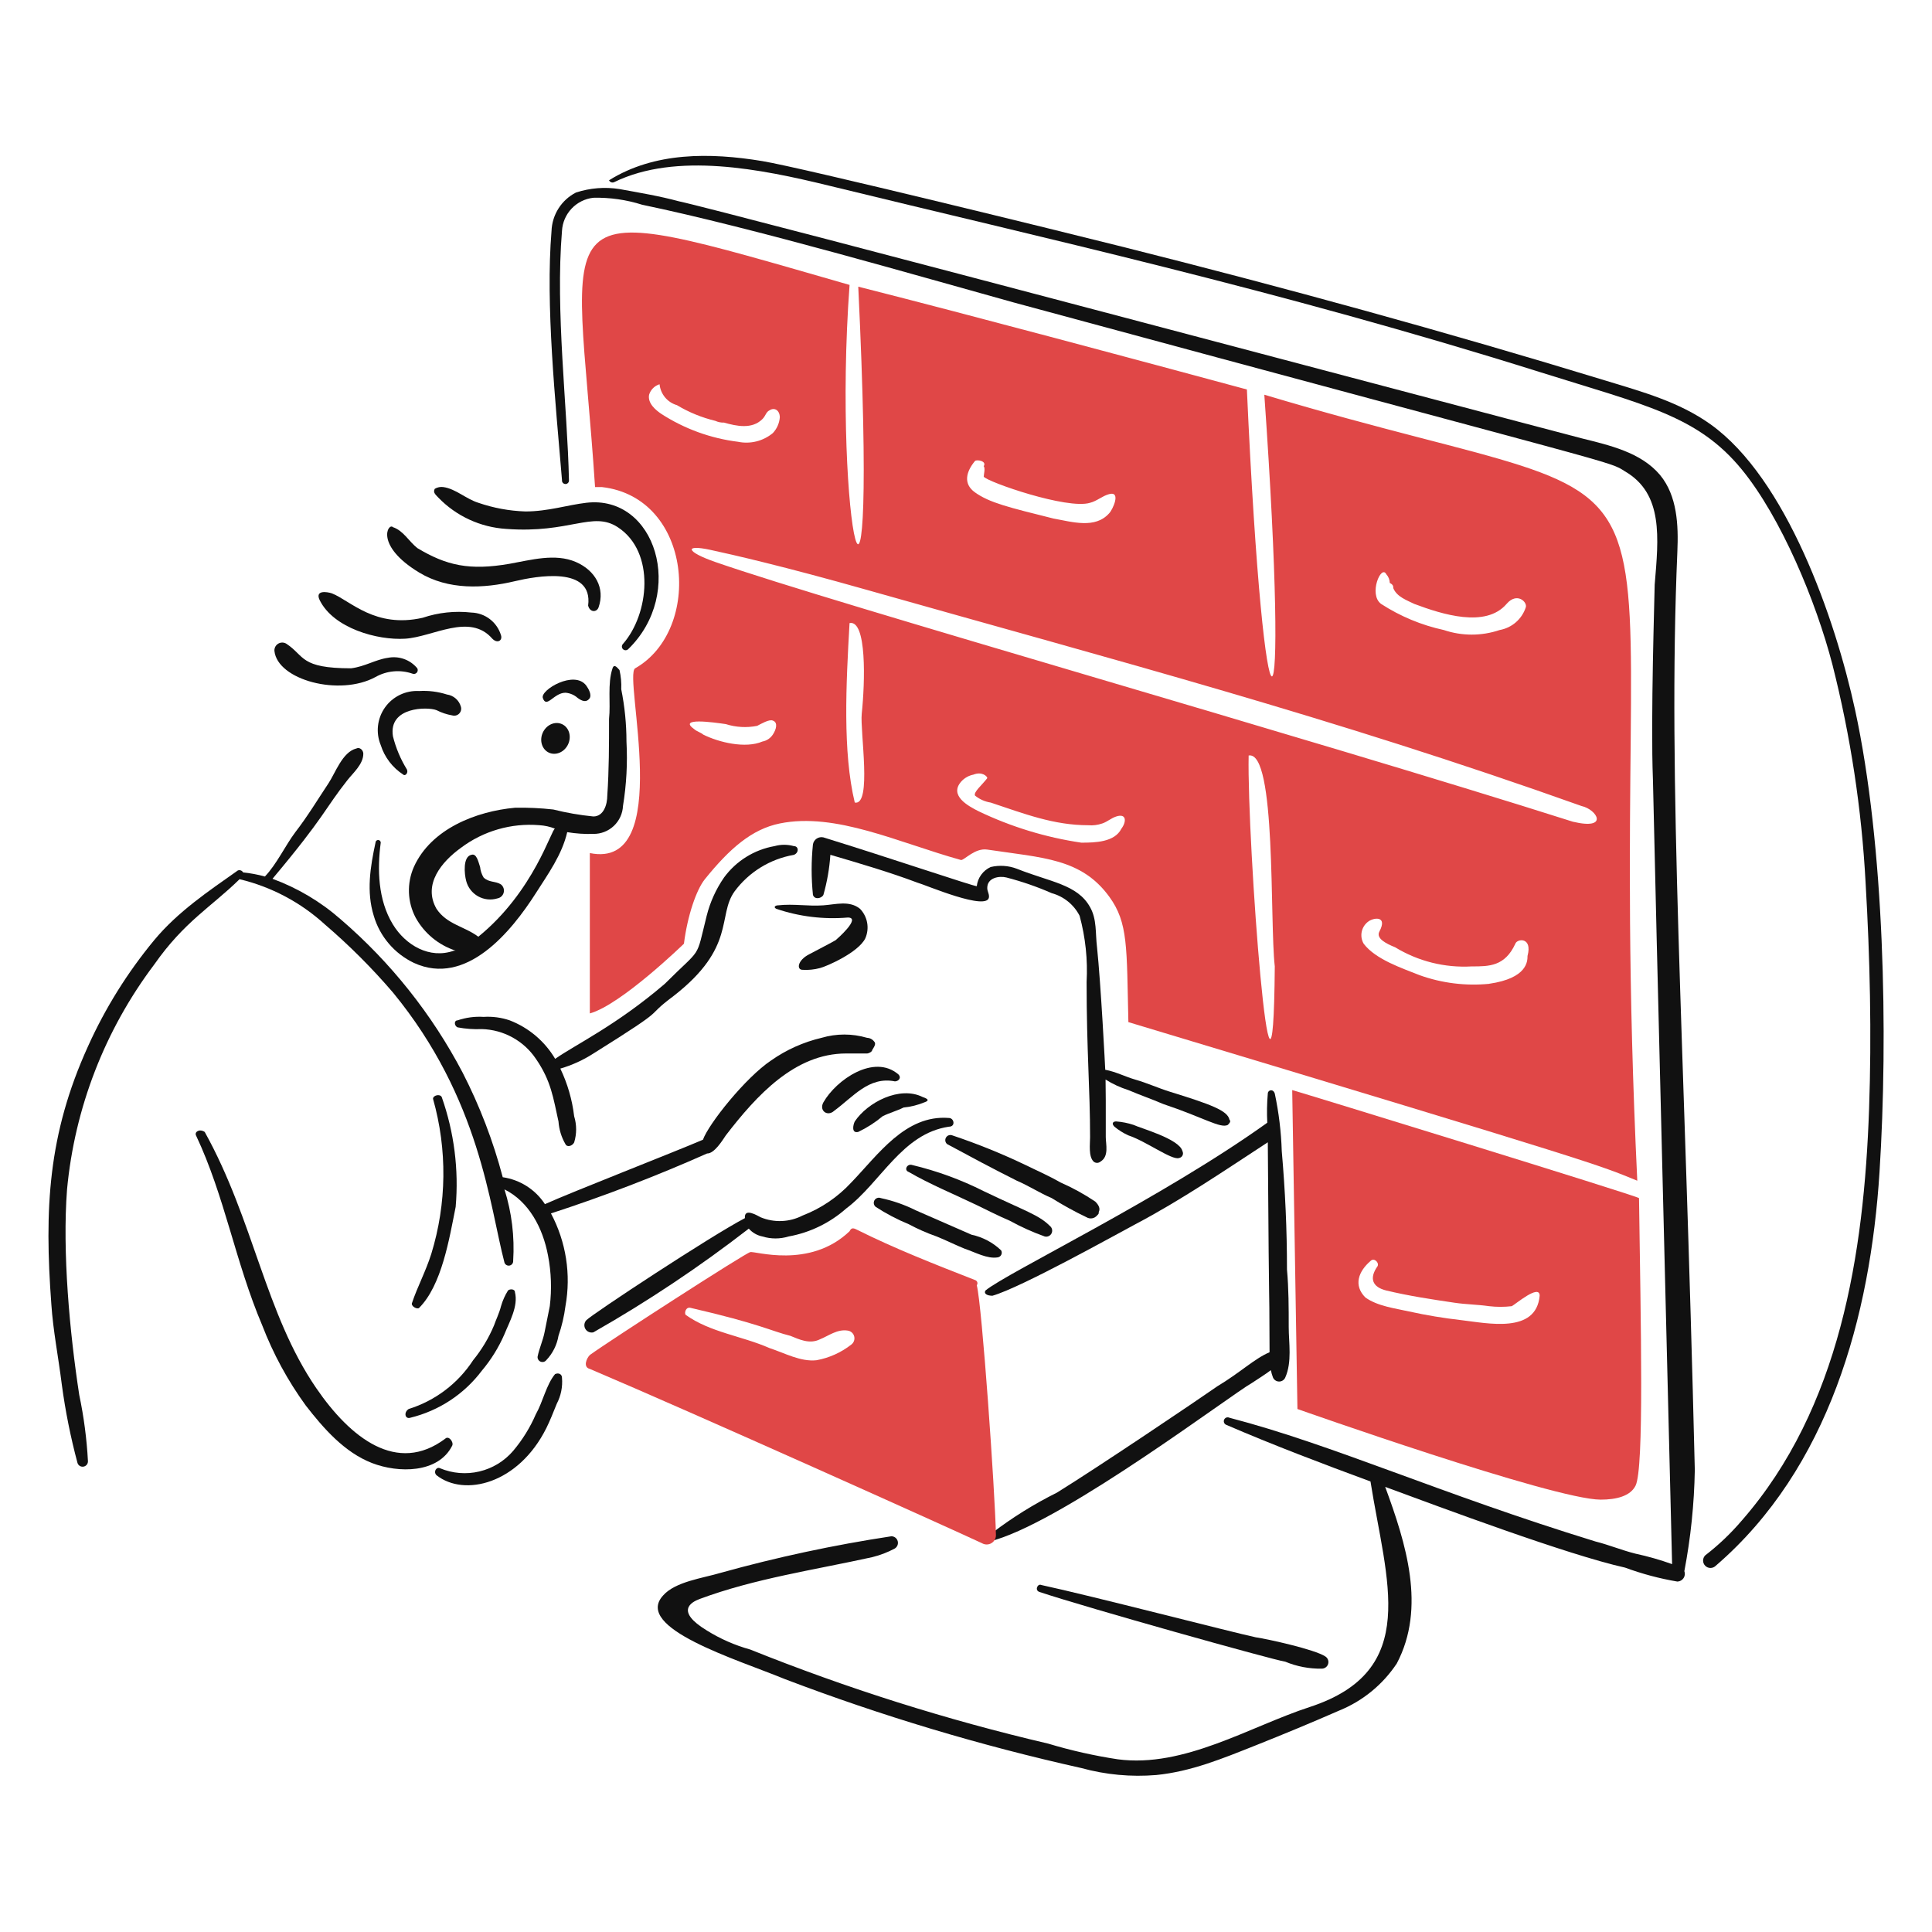 <svg viewBox="0 0 280 280" fill="none" xmlns="http://www.w3.org/2000/svg"><path d="M90.793 107.468C90.79 104.923 90.537 102.385 90.035 99.89C90.077 98.957 89.992 98.022 89.782 97.112C89.53 96.859 89.025 96.102 88.771 96.859C88.014 99.132 88.519 101.912 88.267 104.184C88.267 107.974 88.267 111.509 88.014 115.298C88.014 116.558 87.508 118.328 85.993 118.328C84.035 118.135 82.093 117.798 80.183 117.319C78.339 117.112 76.483 117.027 74.627 117.065C69.07 117.571 62.481 120.086 59.977 125.653C59.467 126.814 59.224 128.076 59.268 129.344C59.312 130.612 59.641 131.854 60.231 132.978C61.486 135.258 63.563 136.974 66.039 137.777H65.787C62.251 139.037 58.78 136.98 56.948 133.988C54.751 130.404 54.674 125.906 55.18 122.118C55.18 122.017 55.14 121.921 55.068 121.849C54.997 121.778 54.901 121.738 54.8 121.738C54.7 121.738 54.603 121.778 54.532 121.849C54.461 121.921 54.421 122.017 54.421 122.118C53.663 125.653 53.082 129.212 54.169 132.726C54.604 134.206 55.346 135.579 56.347 136.754C57.348 137.929 58.585 138.88 59.977 139.545C67.572 143.045 74.117 134.999 77.658 129.443C79.426 126.664 81.446 123.886 82.205 120.602C83.456 120.811 84.725 120.896 85.993 120.855C87.094 120.869 88.156 120.455 88.957 119.701C89.758 118.947 90.235 117.912 90.287 116.813C90.791 113.725 90.961 110.592 90.793 107.468ZM69.324 135.757C67.302 134.24 64.777 133.988 63.262 131.715C61.242 128.18 64.011 124.884 66.798 122.875C70.057 120.426 74.101 119.257 78.163 119.592C78.943 119.639 79.71 119.809 80.437 120.096C79.932 120.096 77.406 129.189 69.324 135.757Z" fill="#111111"/><path d="M68.32 123.886C67.06 124.138 67.292 126.668 67.563 127.674C67.686 128.144 67.902 128.583 68.2 128.967C68.497 129.35 68.869 129.669 69.292 129.905C69.716 130.141 70.184 130.289 70.666 130.34C71.148 130.39 71.636 130.343 72.1 130.2C72.316 130.16 72.515 130.059 72.675 129.908C72.835 129.758 72.948 129.565 73.001 129.352C73.054 129.139 73.045 128.916 72.975 128.708C72.905 128.5 72.777 128.317 72.605 128.18C71.848 127.674 70.837 127.926 70.085 127.169C69.805 126.708 69.633 126.19 69.58 125.653C69.324 124.895 69.07 123.633 68.32 123.886Z" fill="#111111"/><path d="M79.549 109.078C80.035 109.303 80.602 109.301 81.125 109.073C81.648 108.845 82.084 108.41 82.337 107.863C82.59 107.315 82.64 106.701 82.475 106.155C82.311 105.609 81.945 105.176 81.459 104.951C80.972 104.726 80.405 104.727 79.882 104.955C79.36 105.183 78.924 105.618 78.67 106.166C78.417 106.713 78.367 107.327 78.532 107.873C78.697 108.419 79.062 108.852 79.549 109.078Z" fill="#111111"/><path d="M81.952 100.395C82.608 100.447 83.23 100.713 83.72 101.153C84.3 101.573 84.98 101.912 85.488 101.153C85.742 100.649 85.313 99.844 84.983 99.386C83.283 97.027 78.284 99.995 78.669 101.153C79.204 102.76 80.261 100.395 81.952 100.395Z" fill="#111111"/><path d="M130.2 155.709C126.664 152.68 121.183 156.51 119.339 159.751C118.611 161.031 120.098 162.025 121.107 160.762L120.855 161.014C123.633 158.994 125.906 155.963 129.695 156.72C130.2 156.72 130.7 156.215 130.2 155.709Z" fill="#111111"/><path d="M133.731 158.994C130.381 157.314 125.716 159.775 123.88 162.53C123.627 163.034 123.375 164.297 124.386 164.045C125.654 163.437 126.842 162.674 127.921 161.771C128.932 161.267 129.942 161.014 130.952 160.511C131.994 160.41 133.015 160.154 133.983 159.754C134.74 159.499 134.488 159.246 133.731 158.994Z" fill="#111111"/><path d="M137.267 165.813C140.55 167.581 143.833 169.35 147.37 171.118C149.138 171.875 150.653 172.885 152.421 173.638C154.05 174.66 155.737 175.587 157.473 176.415C157.715 176.56 158 176.613 158.277 176.567C158.554 176.521 158.806 176.378 158.988 176.163C159.24 175.91 159.24 175.91 159.24 175.658C159.494 175.153 159.24 174.647 158.736 174.143C157.138 173.068 155.447 172.138 153.684 171.364C151.917 170.353 150.149 169.596 148.632 168.844C145.188 167.197 141.645 165.763 138.025 164.55C137.86 164.483 137.676 164.477 137.507 164.533C137.338 164.589 137.195 164.704 137.104 164.857C137.012 165.009 136.978 165.19 137.008 165.365C137.038 165.541 137.13 165.7 137.267 165.813Z" fill="#111111"/><path d="M131.711 169.855C134.74 171.622 138.3 173.086 141.561 174.653C143.087 175.388 144.592 176.169 146.359 176.926C147.98 177.817 149.67 178.577 151.411 179.2C151.603 179.248 151.805 179.229 151.985 179.146C152.164 179.064 152.31 178.923 152.399 178.746C152.487 178.569 152.512 178.367 152.47 178.174C152.429 177.981 152.322 177.808 152.169 177.684C150.539 176.054 148.613 175.536 142.57 172.633C139.276 170.972 135.799 169.701 132.21 168.844C131.46 168.591 130.952 169.602 131.711 169.855Z" fill="#111111"/><path d="M126.911 174.906C128.428 175.895 130.035 176.739 131.711 177.426C133.009 178.122 134.36 178.715 135.751 179.2C137.011 179.705 138.53 180.46 139.793 180.968C141.308 181.472 143.076 182.483 144.592 182.228C144.702 182.213 144.807 182.171 144.897 182.106C144.988 182.041 145.061 181.955 145.11 181.856C145.16 181.756 145.185 181.646 145.182 181.535C145.18 181.424 145.15 181.315 145.096 181.217C143.905 180.074 142.418 179.286 140.802 178.944C140.648 178.882 132.875 175.472 132.72 175.409C131.118 174.607 129.421 174.013 127.669 173.641C127.503 173.571 127.318 173.563 127.148 173.619C126.977 173.675 126.833 173.79 126.74 173.944C126.648 174.098 126.615 174.281 126.646 174.457C126.678 174.634 126.772 174.793 126.911 174.906Z" fill="#111111"/><path d="M112.514 131.715C115.844 132.844 119.371 133.272 122.874 132.975C124.886 132.975 121.26 136.133 121.106 136.259C120.975 136.366 117.366 138.254 117.317 138.279C115.555 139.161 115.426 140.553 116.306 140.553C117.157 140.606 118.01 140.521 118.833 140.3C119.79 140.06 124.37 138.067 125.399 136.006C125.714 135.296 125.811 134.508 125.676 133.743C125.541 132.979 125.181 132.271 124.642 131.712C123.115 130.465 121.12 131.081 119.337 131.207C117.071 131.369 115.044 130.955 112.771 131.207C112.409 131.201 112.008 131.46 112.514 131.715Z" fill="#111111"/><path d="M137.519 162.025C131.205 161.519 127.228 167.39 123.379 171.37C121.419 173.489 119 175.131 116.306 176.169C115.375 176.647 114.35 176.918 113.304 176.961C112.257 177.005 111.214 176.82 110.246 176.421C109.753 176.175 107.824 174.971 107.957 176.543C103.015 179.119 85.939 190.372 84.987 191.324C84.827 191.489 84.726 191.701 84.697 191.929C84.669 192.157 84.715 192.388 84.829 192.587C84.943 192.786 85.118 192.943 85.329 193.034C85.54 193.125 85.775 193.145 85.998 193.091C93.851 188.62 101.377 183.598 108.521 178.063C109.038 178.648 109.732 179.047 110.498 179.2C111.732 179.579 113.052 179.579 114.286 179.2C117.382 178.64 120.265 177.242 122.622 175.158C127.673 171.37 130.704 164.297 137.523 163.288C138.53 163.288 138.277 162.025 137.519 162.025Z" fill="#111111"/><path d="M28.406 164.55C32.585 173.405 34.083 182.847 38.004 192.081C39.593 196.214 41.715 200.12 44.318 203.701C46.861 206.972 49.892 210.477 53.917 212.036C57.721 213.51 63.514 213.552 65.537 209.516C65.789 209.01 65.031 208.001 64.526 208.506C57.55 213.738 50.789 208.41 45.835 201.181C38.43 190.378 36.781 176.851 29.67 164.052C28.911 163.54 28.165 164.039 28.406 164.55Z" fill="#111111"/><path d="M63.262 213.802C67.306 216.98 75.135 215.062 79.174 206.983C79.68 205.972 80.184 204.709 80.689 203.447C81.301 202.283 81.564 200.968 81.446 199.658C81.446 199.153 80.942 198.901 80.437 199.153C79.177 200.669 78.669 203.195 77.658 204.963C76.828 206.882 75.722 208.669 74.375 210.267C73.101 211.756 71.388 212.802 69.481 213.255C67.575 213.707 65.575 213.544 63.767 212.787C63.262 212.54 62.756 213.297 63.262 213.802Z" fill="#111111"/><path d="M59.473 205.468C63.611 204.46 67.272 202.051 69.833 198.649C71.18 197.05 72.286 195.263 73.116 193.344C73.833 191.559 75.137 189.302 74.631 187.282C74.631 186.777 73.874 186.777 73.622 187.03C73.181 187.737 72.84 188.502 72.611 189.302C72.359 190.313 71.854 191.324 71.6 192.081C70.837 193.902 69.817 195.603 68.569 197.133C66.372 200.506 63.067 203.007 59.224 204.205C58.463 204.709 58.715 205.72 59.473 205.468Z" fill="#111111"/><path d="M62.756 159.246C64.842 166.607 64.754 174.413 62.504 181.726C61.708 184.246 60.483 186.525 59.725 188.797C59.473 189.302 60.483 189.808 60.736 189.556C64.021 186.271 65.107 179.571 66.039 174.906C66.508 169.519 65.82 164.093 64.019 158.994C63.767 158.488 62.756 158.74 62.756 159.246Z" fill="#111111"/><path d="M115.039 122.623C114.131 122.37 113.17 122.37 112.262 122.623C109.325 123.137 106.701 124.765 104.937 127.169C103.77 128.854 102.916 130.737 102.417 132.726C100.782 139.262 101.828 137.103 96.355 142.576C89.296 148.627 83.356 151.414 80.459 153.457C78.954 150.912 76.636 148.948 73.879 147.881C72.662 147.465 71.375 147.294 70.091 147.375C68.807 147.294 67.52 147.465 66.303 147.881C65.797 147.881 65.797 148.638 66.303 148.89C67.468 149.11 68.654 149.195 69.839 149.143C71.39 149.187 72.908 149.599 74.268 150.347C75.628 151.094 76.79 152.154 77.658 153.44C79.898 156.681 80.188 159.18 80.942 162.54C81.023 163.697 81.368 164.821 81.952 165.823C82.205 166.328 82.963 166.075 83.212 165.57C83.592 164.335 83.592 163.015 83.212 161.781C82.928 159.382 82.251 157.047 81.207 154.868C82.898 154.376 84.51 153.642 85.991 152.688C97.717 145.359 92.894 147.89 97.611 144.354C106.711 137.281 103.925 132.734 106.45 129.199C108.524 126.392 111.6 124.493 115.038 123.896C115.798 123.633 115.798 122.623 115.039 122.623Z" fill="#111111"/><path d="M126.658 150.912C126.538 150.757 126.385 150.632 126.211 150.544C126.036 150.457 125.844 150.41 125.649 150.406C123.505 149.775 121.225 149.775 119.081 150.406C116.452 151.023 113.966 152.137 111.756 153.689C108.063 156.152 102.696 162.875 101.877 165.178C97.741 166.953 82.888 172.75 78.975 174.513C78.292 173.466 77.393 172.576 76.338 171.904C75.284 171.231 74.098 170.791 72.86 170.612C71.475 165.366 69.527 160.285 67.05 155.457C62.614 146.998 56.615 139.456 49.37 133.231C46.467 130.681 43.118 128.691 39.491 127.361C47.13 118.261 47.026 117.267 50.38 113.025C51.163 112.034 52.654 110.751 52.654 109.236C52.654 108.731 52.149 108.226 51.643 108.478C49.623 108.983 48.612 112.014 47.601 113.53C46.087 115.802 44.57 118.328 42.802 120.602C41.327 122.57 40.09 125.257 38.392 127.029C37.356 126.746 36.298 126.548 35.23 126.435C35.159 126.303 35.043 126.202 34.902 126.15C34.762 126.098 34.607 126.1 34.468 126.155C30.174 129.186 25.777 132.129 22.344 136.259C18.47 140.94 15.242 146.119 12.746 151.659C6.951 164.408 6.416 175.199 7.442 189.039C7.694 192.828 8.452 196.616 8.957 200.659C9.471 204.492 10.231 208.288 11.231 212.024C11.287 212.202 11.406 212.354 11.565 212.452C11.724 212.549 11.913 212.586 12.098 212.555C12.282 212.525 12.449 212.429 12.568 212.285C12.687 212.141 12.75 211.959 12.746 211.772C12.575 208.545 12.153 205.336 11.486 202.174C10.095 193.134 9.019 181.454 9.717 172.371C10.829 160.553 15.201 149.276 22.344 139.797C26.719 133.547 30.58 131.477 34.719 127.421C39.335 128.525 43.594 130.785 47.096 133.988C50.628 137.014 53.921 140.307 56.948 143.839C69.629 159.277 70.956 174.796 73.112 182.988C73.163 183.137 73.266 183.262 73.403 183.341C73.539 183.419 73.699 183.445 73.853 183.414C74.007 183.383 74.145 183.297 74.24 183.172C74.336 183.047 74.383 182.892 74.372 182.735C74.594 179.233 74.167 175.721 73.112 172.375C76.649 174.142 78.669 177.932 79.426 181.972C79.893 184.385 79.978 186.857 79.68 189.297C79.426 190.56 79.173 191.822 78.921 193.085C78.669 194.345 78.163 195.359 77.911 196.622C77.897 196.773 77.933 196.926 78.013 197.056C78.092 197.186 78.212 197.287 78.353 197.344C78.495 197.4 78.651 197.41 78.798 197.371C78.946 197.332 79.076 197.246 79.171 197.127C80.1 196.151 80.716 194.919 80.94 193.591C81.423 192.198 81.761 190.759 81.949 189.297C82.781 184.708 82.042 179.973 79.849 175.857C87.538 173.356 95.092 170.457 102.48 167.17C103.501 167.198 104.657 165.35 105.189 164.55C109.661 158.739 115.205 152.678 122.618 152.678H125.649C125.901 152.678 126.406 152.426 126.406 152.174C126.911 151.416 126.911 151.164 126.658 150.912Z" fill="#111111"/><path d="M58.968 111.509C58.052 110.022 57.37 108.403 56.948 106.709C56.26 102.404 61.999 102.416 63.262 102.921C63.977 103.287 64.744 103.543 65.535 103.68C65.71 103.732 65.896 103.736 66.073 103.692C66.251 103.647 66.412 103.555 66.541 103.426C66.671 103.297 66.762 103.135 66.807 102.958C66.852 102.781 66.848 102.595 66.795 102.42C66.667 101.96 66.407 101.548 66.048 101.235C65.689 100.921 65.246 100.719 64.774 100.653C63.47 100.237 62.1 100.066 60.733 100.148C59.776 100.095 58.821 100.286 57.958 100.703C57.094 101.12 56.35 101.748 55.795 102.53C55.241 103.312 54.893 104.222 54.785 105.174C54.676 106.127 54.811 107.091 55.177 107.978C55.736 109.748 56.898 111.268 58.46 112.272C58.715 112.519 59.22 112.014 58.968 111.509Z" fill="#111111"/><path d="M91.045 94.08C99.4 85.96 95.045 71.69 84.98 72.865C82.209 73.188 79.423 74.124 76.14 74.124C73.817 74.048 71.518 73.623 69.321 72.865C67.564 72.321 66.037 70.844 64.268 70.592C63.832 70.527 63.386 70.616 63.008 70.844C62.756 71.35 63.021 71.59 63.514 72.104C66.112 74.797 69.625 76.42 73.36 76.653C82.589 77.346 85.869 74.019 89.526 76.401C95.045 79.996 94.072 89.03 90.283 93.324C90.234 93.374 90.194 93.433 90.168 93.499C90.141 93.564 90.127 93.634 90.127 93.704C90.128 93.775 90.142 93.844 90.169 93.909C90.196 93.974 90.236 94.033 90.286 94.083C90.336 94.132 90.395 94.172 90.46 94.198C90.526 94.225 90.596 94.239 90.666 94.239C90.736 94.238 90.806 94.224 90.871 94.197C90.936 94.17 90.995 94.13 91.045 94.08Z" fill="#111111"/><path d="M86.751 88.019C87.724 85.228 86.265 82.671 83.468 81.452C80.457 80.142 76.896 81.172 73.87 81.705C68.044 82.72 64.707 81.966 60.483 79.432C59.223 78.421 58.462 76.912 56.948 76.401C56.259 75.712 54.26 79.04 60.736 82.968C64.995 85.551 70.095 85.301 74.627 84.228C77.668 83.51 85.993 81.955 85.236 87.765C85.488 88.777 86.488 88.774 86.751 88.019Z" fill="#111111"/><path d="M72.607 92.061C72.327 91.133 71.763 90.317 70.993 89.727C70.224 89.138 69.289 88.805 68.32 88.777C65.936 88.509 63.522 88.767 61.249 89.534C54.377 91.091 50.807 87.076 48.114 85.999C47.356 85.746 45.594 85.494 46.346 87.008C48.366 91.05 54.681 92.819 58.722 92.565C62.762 92.312 68.068 88.777 71.351 92.565C72.1 93.324 72.859 92.82 72.607 92.061Z" fill="#111111"/><path d="M60.48 96.859C59.97 96.241 59.301 95.773 58.545 95.505C57.789 95.237 56.975 95.18 56.189 95.34C54.421 95.592 52.906 96.6 50.886 96.855C43.478 96.855 44.197 95.091 41.539 93.32C41.364 93.201 41.159 93.133 40.947 93.125C40.735 93.117 40.525 93.168 40.341 93.274C40.157 93.379 40.006 93.533 39.905 93.72C39.804 93.906 39.758 94.118 39.771 94.329C40.191 98.539 49.197 100.968 54.421 98.118C55.22 97.667 56.106 97.389 57.02 97.302C57.933 97.215 58.855 97.321 59.725 97.614C59.831 97.668 59.951 97.688 60.069 97.669C60.186 97.651 60.294 97.596 60.379 97.512C60.463 97.428 60.518 97.32 60.536 97.202C60.554 97.085 60.535 96.965 60.48 96.859Z" fill="#111111"/><path d="M186.771 192.333C186.771 189.556 186.771 186.777 186.519 183.999C186.519 178.189 186.267 172.633 185.762 166.824C185.674 164.021 185.336 161.231 184.751 158.488C184.499 157.731 183.74 157.983 183.74 158.488C183.617 159.893 183.591 161.304 183.665 162.712C168.424 173.645 145.908 184.46 142.824 187.03C142.53 187.496 143.076 187.788 143.833 187.788C148.033 186.586 161.825 178.867 164.545 177.428C171.179 173.928 177.425 169.674 183.74 165.547C183.956 197.047 183.943 181.552 183.994 195.975C181.741 196.945 179.815 198.877 176.417 200.917C173.554 202.922 159.207 212.593 153.177 216.324C149.885 217.961 146.755 219.906 143.83 222.134C143.325 222.639 143.83 223.394 144.336 223.143C154.991 219.866 178.216 202.265 181.465 200.411C182.336 199.832 183.285 199.251 184.185 198.573C184.255 198.942 184.359 199.304 184.496 199.654C184.574 199.824 184.698 199.967 184.855 200.068C185.012 200.169 185.194 200.223 185.38 200.223C185.567 200.223 185.749 200.169 185.906 200.068C186.063 199.967 186.187 199.824 186.264 199.654C187.277 197.385 186.771 194.607 186.771 192.333Z" fill="#111111"/><path d="M89.025 26.39C98.01 22.016 110.268 24.493 120.092 26.895C150.588 34.353 185.13 41.961 223.143 53.915C238.416 58.722 246.03 60.222 252.442 68.055C258.121 74.998 263.186 87.125 265.576 96.345C268.198 106.688 269.806 117.262 270.375 127.917C271.012 138.785 271.264 149.885 270.88 160.752C270.14 181.709 266.68 204.06 252.442 220.36C250.855 222.224 249.077 223.917 247.138 225.411C246.937 225.612 246.824 225.885 246.824 226.169C246.823 226.453 246.936 226.726 247.137 226.927C247.338 227.128 247.61 227.241 247.895 227.241C248.179 227.241 248.452 227.128 248.653 226.927C265.07 212.787 271.065 190.807 272.395 169.845C273.655 150.038 273.118 122.545 268.859 102.911C265.976 89.621 258.895 69.343 247.895 61.489C243.331 58.23 238.015 56.788 232.74 55.174C209.367 48.027 185.991 41.623 162.525 35.727C154.265 33.649 116.28 24.31 110.494 23.349C102.883 22.089 94.839 22.021 88.267 26.128C88.299 26.196 88.344 26.256 88.4 26.306C88.455 26.356 88.52 26.394 88.591 26.419C88.661 26.443 88.736 26.453 88.811 26.448C88.885 26.443 88.958 26.424 89.025 26.39Z" fill="#111111"/><path d="M243.096 79.94C243.26 76.146 243.096 71.858 240.576 68.827C237.798 65.542 233.251 64.533 229.211 63.522C216.58 60.236 104.432 30.432 98.37 29.169C95.592 28.412 92.561 27.909 89.782 27.401C87.667 27.065 85.503 27.239 83.468 27.906C82.438 28.434 81.568 29.227 80.947 30.203C80.325 31.18 79.975 32.304 79.932 33.46C79.04 44.167 80.503 58.24 81.448 69.58C81.439 69.651 81.446 69.724 81.468 69.792C81.489 69.86 81.525 69.924 81.573 69.977C81.62 70.031 81.679 70.074 81.744 70.103C81.81 70.132 81.881 70.148 81.953 70.148C82.024 70.148 82.095 70.132 82.161 70.103C82.226 70.074 82.285 70.031 82.332 69.977C82.38 69.924 82.416 69.86 82.437 69.792C82.459 69.724 82.466 69.651 82.457 69.58C82.236 58.976 80.473 45.14 81.448 33.46C81.516 32.252 82.01 31.107 82.842 30.229C83.674 29.35 84.791 28.794 85.994 28.661C88.39 28.607 90.779 28.948 93.065 29.672C109.238 33.04 133.449 40.107 146.86 43.82C236.726 68.158 233.008 66.753 235.515 68.32C241.073 71.561 240.377 77.914 239.809 84.738C239.809 85.83 239.205 104.24 239.557 113.026C239.809 125.654 242.334 225.928 242.334 226.685C240.601 226.064 238.829 225.558 237.03 225.17C235.01 224.665 233.241 223.91 231.221 223.402C208.463 216.402 193.271 209.402 178.179 205.47C178.046 205.403 177.891 205.392 177.749 205.439C177.607 205.487 177.49 205.588 177.423 205.722C177.356 205.856 177.345 206.011 177.392 206.153C177.44 206.295 177.542 206.412 177.675 206.479C184.486 209.419 191.568 212.103 198.622 214.707C200.911 229.194 205.947 242.129 189.802 247.397C181.145 250.222 171.618 256.236 162.019 254.974C158.602 254.458 155.226 253.698 151.917 252.701C137.195 249.257 122.756 244.697 108.725 239.061C106.498 238.445 104.371 237.51 102.411 236.284C97.864 233.505 100.125 232.211 101.401 231.736C109.411 228.76 118.031 227.527 126.406 225.676C127.549 225.397 128.653 224.974 129.689 224.416C129.864 224.305 129.999 224.141 130.074 223.947C130.148 223.754 130.157 223.541 130.1 223.342C130.043 223.143 129.923 222.967 129.758 222.842C129.592 222.717 129.391 222.649 129.184 222.648C120.834 223.915 112.568 225.686 104.432 227.951C101.912 228.71 97.864 229.211 96.096 231.235C91.773 235.952 106.81 240.489 113.777 243.358C127.761 248.677 142.111 252.982 156.715 256.238C160.247 257.21 163.924 257.553 167.576 257.249C172.627 256.743 177.135 254.88 181.973 252.955C185.983 251.36 190.056 249.672 194.096 247.904C197.498 246.521 200.403 244.145 202.432 241.084C206.707 232.981 203.764 223.675 200.752 215.491C208.79 218.448 227.139 225.329 235.522 227.192C237.979 228.1 240.516 228.776 243.099 229.212C243.277 229.206 243.451 229.158 243.606 229.072C243.762 228.985 243.894 228.863 243.993 228.714C244.092 228.566 244.154 228.397 244.174 228.22C244.195 228.043 244.172 227.864 244.11 227.697C245.031 222.866 245.538 217.965 245.624 213.048C244.115 149.708 241.657 113.487 243.096 79.94Z" fill="#111111"/><path d="M150.653 230.72C157.473 232.994 184.499 240.57 186.267 240.822C187.946 241.521 189.752 241.866 191.57 241.833C191.778 241.832 191.979 241.764 192.144 241.639C192.31 241.514 192.43 241.338 192.487 241.139C192.544 240.939 192.534 240.727 192.46 240.533C192.386 240.34 192.251 240.175 192.076 240.065C190.561 239.054 183.74 237.545 181.973 237.287C178.437 236.529 157.977 231.225 150.906 229.709C150.401 229.46 149.895 230.472 150.653 230.72Z" fill="#111111"/><path d="M161.514 163.288C162.128 163.796 162.807 164.22 163.534 164.548C166.113 165.407 169.834 168.175 170.859 167.831C170.969 167.816 171.074 167.774 171.165 167.709C171.255 167.645 171.328 167.559 171.378 167.459C171.428 167.36 171.453 167.25 171.45 167.139C171.448 167.027 171.418 166.918 171.364 166.821C170.92 165.042 165.204 163.488 164.293 163.031C163.477 162.761 162.63 162.592 161.773 162.527C161.378 162.511 161.008 162.782 161.514 163.288Z" fill="#111111"/><path d="M178.184 162.277C177.919 160.954 175.486 160.058 169.596 158.235C167.84 157.692 166.313 156.975 164.545 156.468C163.09 156.048 161.634 155.295 160.18 155.039C160.18 154.899 159.55 142.605 158.988 137.271C158.736 135.251 158.988 133.231 157.977 131.463C156.142 128.159 152.191 127.834 147.37 125.906C146.16 125.447 144.841 125.358 143.581 125.653C143.032 125.901 142.557 126.287 142.203 126.774C141.848 127.262 141.627 127.833 141.561 128.432C141.039 128.432 129.065 124.372 119.333 121.359C119.167 121.321 118.995 121.317 118.827 121.348C118.659 121.378 118.5 121.443 118.358 121.538C118.216 121.632 118.095 121.755 118.002 121.898C117.909 122.041 117.847 122.202 117.818 122.37C117.566 124.805 117.566 127.26 117.818 129.695C118.07 130.452 119.078 130.2 119.333 129.695C119.873 127.799 120.212 125.851 120.344 123.885C124.638 125.145 128.932 126.405 132.973 127.926C133.983 128.178 143.333 132.22 143.333 129.947C143.333 129.443 143.081 129.189 143.081 128.687C143.081 127.172 144.85 126.918 145.86 127.172C148.106 127.753 150.302 128.513 152.426 129.445C153.292 129.681 154.098 130.095 154.794 130.66C155.49 131.226 156.06 131.93 156.468 132.728C157.316 135.853 157.657 139.094 157.479 142.327C157.479 152.359 157.983 157.819 157.983 164.805C157.983 165.816 157.731 167.584 158.488 168.342C158.629 168.464 158.808 168.531 158.994 168.531C159.18 168.531 159.359 168.464 159.499 168.342C160.759 167.584 160.257 165.822 160.257 164.805C160.257 159.967 160.265 158.199 160.227 156.454C161.261 157.105 162.374 157.62 163.54 157.986C165.308 158.743 166.824 159.246 168.592 160.006C174.461 161.966 176.863 163.575 177.937 163.037C178.184 162.782 178.437 162.53 178.184 162.277Z" fill="#111111"/><path d="M141.561 186.271C141.608 186.209 141.64 186.135 141.652 186.058C141.665 185.98 141.659 185.901 141.634 185.826C141.609 185.751 141.566 185.684 141.509 185.63C141.452 185.575 141.383 185.536 141.308 185.514C135.499 183.24 129.688 180.968 124.132 178.189C123.627 177.937 123.375 177.937 123.123 178.443C117.313 183.999 109.231 181.22 108.725 181.472C108.22 181.472 88.267 194.352 85.485 196.375C84.98 196.881 84.475 198.143 85.485 198.395C100.387 204.709 138.022 221.635 142.316 223.653C142.527 223.777 142.769 223.841 143.014 223.837C143.259 223.834 143.499 223.764 143.707 223.634C143.915 223.504 144.084 223.32 144.194 223.101C144.305 222.882 144.354 222.637 144.336 222.393C144.213 216.325 142.318 189.05 141.561 186.271ZM114.541 193.596C115.801 194.102 117.32 194.856 118.836 194.102C120.096 193.596 121.356 192.587 122.877 192.842C123.096 192.876 123.3 192.975 123.464 193.124C123.628 193.274 123.744 193.469 123.798 193.684C123.852 193.9 123.841 194.126 123.767 194.336C123.693 194.545 123.559 194.728 123.382 194.862C121.908 196.018 120.174 196.799 118.331 197.135C116.057 197.387 113.784 196.125 111.511 195.367C107.47 193.599 102.924 193.094 99.387 190.568C99.134 190.316 99.387 189.308 100.145 189.559C110.103 191.855 111.737 192.898 114.534 193.596H114.541Z" fill="#E04747"/><path d="M237.287 171.118C231.731 54.68 253.2 78.169 183.236 57.205C187.025 111.005 183.236 112.519 180.709 56.447C164.798 52.153 141.308 45.839 124.386 41.545C127.417 104.943 120.596 75.643 123.126 41.293C77.406 28.158 83.468 28.664 86.24 70.592H87.251C100.384 72.107 101.885 91.276 92.05 96.859C90.279 97.866 97.859 126.158 85.483 123.633V146.873C90.03 145.613 99.121 136.77 99.121 136.77C99.627 132.728 100.916 128.961 102.152 127.424C105.764 122.944 108.984 120.161 113.014 119.342C121.128 117.692 130.2 122.118 139.287 124.643C139.793 124.643 141.309 122.864 143.076 123.127C151.166 124.338 156.705 124.398 160.756 129.947C163.527 133.742 163.276 137.271 163.534 148.133C232.82 169.005 231.458 168.753 237.287 171.118ZM103.674 60.994C104.068 61.176 104.5 61.263 104.934 61.246C106.702 61.751 108.975 62.257 110.491 60.74C110.996 60.236 110.996 59.731 111.502 59.48C112.259 58.976 113.016 59.48 113.016 60.491C112.947 61.342 112.591 62.144 112.006 62.765C111.312 63.341 110.498 63.753 109.624 63.971C108.749 64.189 107.837 64.208 106.954 64.025C102.993 63.532 99.194 62.151 95.841 59.983C95.088 59.472 93.821 58.468 94.073 57.205C94.182 56.848 94.377 56.522 94.641 56.258C94.906 55.993 95.231 55.798 95.589 55.689C95.658 56.389 95.934 57.051 96.384 57.592C96.833 58.132 97.434 58.525 98.109 58.72C99.838 59.756 101.715 60.523 103.674 60.994ZM105.189 104.943C106.659 105.41 108.224 105.497 109.736 105.195C110.24 104.943 111.504 104.184 112.008 104.437C112.767 104.689 112.514 105.697 112.008 106.457C111.837 106.719 111.615 106.944 111.354 107.118C111.094 107.291 110.801 107.411 110.494 107.468C108.038 108.52 104.184 107.597 101.906 106.457C101.653 106.205 100.895 105.952 100.646 105.7C98.118 103.932 103.421 104.689 105.189 104.943ZM123.123 90.3C125.643 89.795 125.37 98.885 124.89 103.433C124.624 105.953 126.406 116.82 123.88 116.313C122.112 108.983 122.618 99.133 123.123 90.3ZM141.308 115.305C141.963 115.837 142.747 116.186 143.581 116.315C148.501 117.956 152.727 119.599 157.721 119.599C158.405 119.657 159.093 119.571 159.741 119.346C160.5 119.094 161.001 118.588 161.763 118.335C163.278 117.831 163.278 119.094 162.52 120.103C161.54 122.055 158.749 122.125 156.71 122.125C151.546 121.363 146.527 119.828 141.82 117.571C140.305 116.813 137.526 115.298 139.3 113.277C139.764 112.757 140.385 112.403 141.068 112.267C142.328 111.762 143.088 112.519 143.088 112.771C142.318 113.782 141.056 114.8 141.308 115.298V115.305ZM180.963 109.495C185.003 108.738 183.994 133.49 184.751 140.057C184.499 172.127 180.709 121.864 180.963 109.488V109.495ZM215.823 142.583C212.403 142.917 208.952 142.486 205.719 141.323C203.199 140.312 199.385 139.065 197.637 136.777C197.32 136.237 197.221 135.595 197.362 134.984C197.503 134.374 197.872 133.84 198.394 133.493C199.153 132.987 201.123 132.709 199.91 135.009C199.382 136.007 200.92 136.777 202.184 137.281C205.52 139.316 209.396 140.285 213.297 140.06C215.817 140.06 218.096 140.06 219.611 136.777C219.863 136.018 222.131 135.766 221.379 138.544C221.375 139.3 221.368 141.771 215.818 142.576L215.823 142.583ZM201.93 85.247C202.436 86.507 203.951 87.016 204.961 87.521C209.003 89.037 215.321 91.057 218.348 87.521C219.863 85.753 221.393 87.273 221.126 88.026C220.85 88.865 220.352 89.613 219.685 90.191C219.018 90.769 218.207 91.155 217.337 91.309C214.716 92.194 211.877 92.194 209.255 91.309C206.018 90.608 202.934 89.324 200.155 87.521C198.303 86.152 200.173 81.749 200.913 83.227C201.228 83.572 201.408 84.02 201.418 84.487C201.926 84.736 201.926 84.988 201.926 85.24L201.93 85.247ZM142.57 69.083C143.076 69.84 154.694 73.882 157.97 72.871C158.981 72.619 159.743 71.879 160.749 71.611C162.526 71.135 161.255 73.885 160.749 74.39C158.729 76.663 155.445 75.65 152.667 75.148C146.14 73.517 143.405 72.862 141.301 71.359C139.532 70.099 140.041 68.328 141.301 66.812C141.554 66.56 143.069 66.812 142.561 67.571C142.824 67.813 142.57 68.824 142.57 69.076V69.083ZM125.649 85.494C161.629 95.687 193.087 103.932 229.205 116.813C231.477 117.319 233.246 120.35 227.945 119.087C189.802 106.96 121.327 87.594 103.674 81.452C99.373 79.957 99.14 78.87 102.917 79.684C106.211 80.394 113.562 82.071 125.649 85.494Z" fill="#E04747"/><path d="M187.277 157.983L188.034 204.205C188.034 204.205 225.163 217.339 231.983 217.339C234.256 217.339 236.277 216.833 237.034 215.319C238.294 212.799 237.793 192.087 237.539 173.643C237.537 173.39 188.287 158.236 187.277 157.983ZM198.643 182.736C199.149 182.231 199.903 182.988 199.653 183.494C198.393 185.262 198.891 186.543 200.913 187.03C204.19 187.817 207.477 188.31 210.764 188.797C212.53 189.06 214.047 189.05 215.816 189.302C216.906 189.429 218.008 189.429 219.099 189.302C219.604 189.05 223.14 186.019 223.14 187.788C222.635 193.344 215.571 191.766 211.774 191.324C209.228 191.036 206.699 190.616 204.197 190.064C202.164 189.606 199.65 189.305 197.883 188.042C196.118 186.271 196.875 184.251 198.643 182.736Z" fill="#E04747"/></svg>